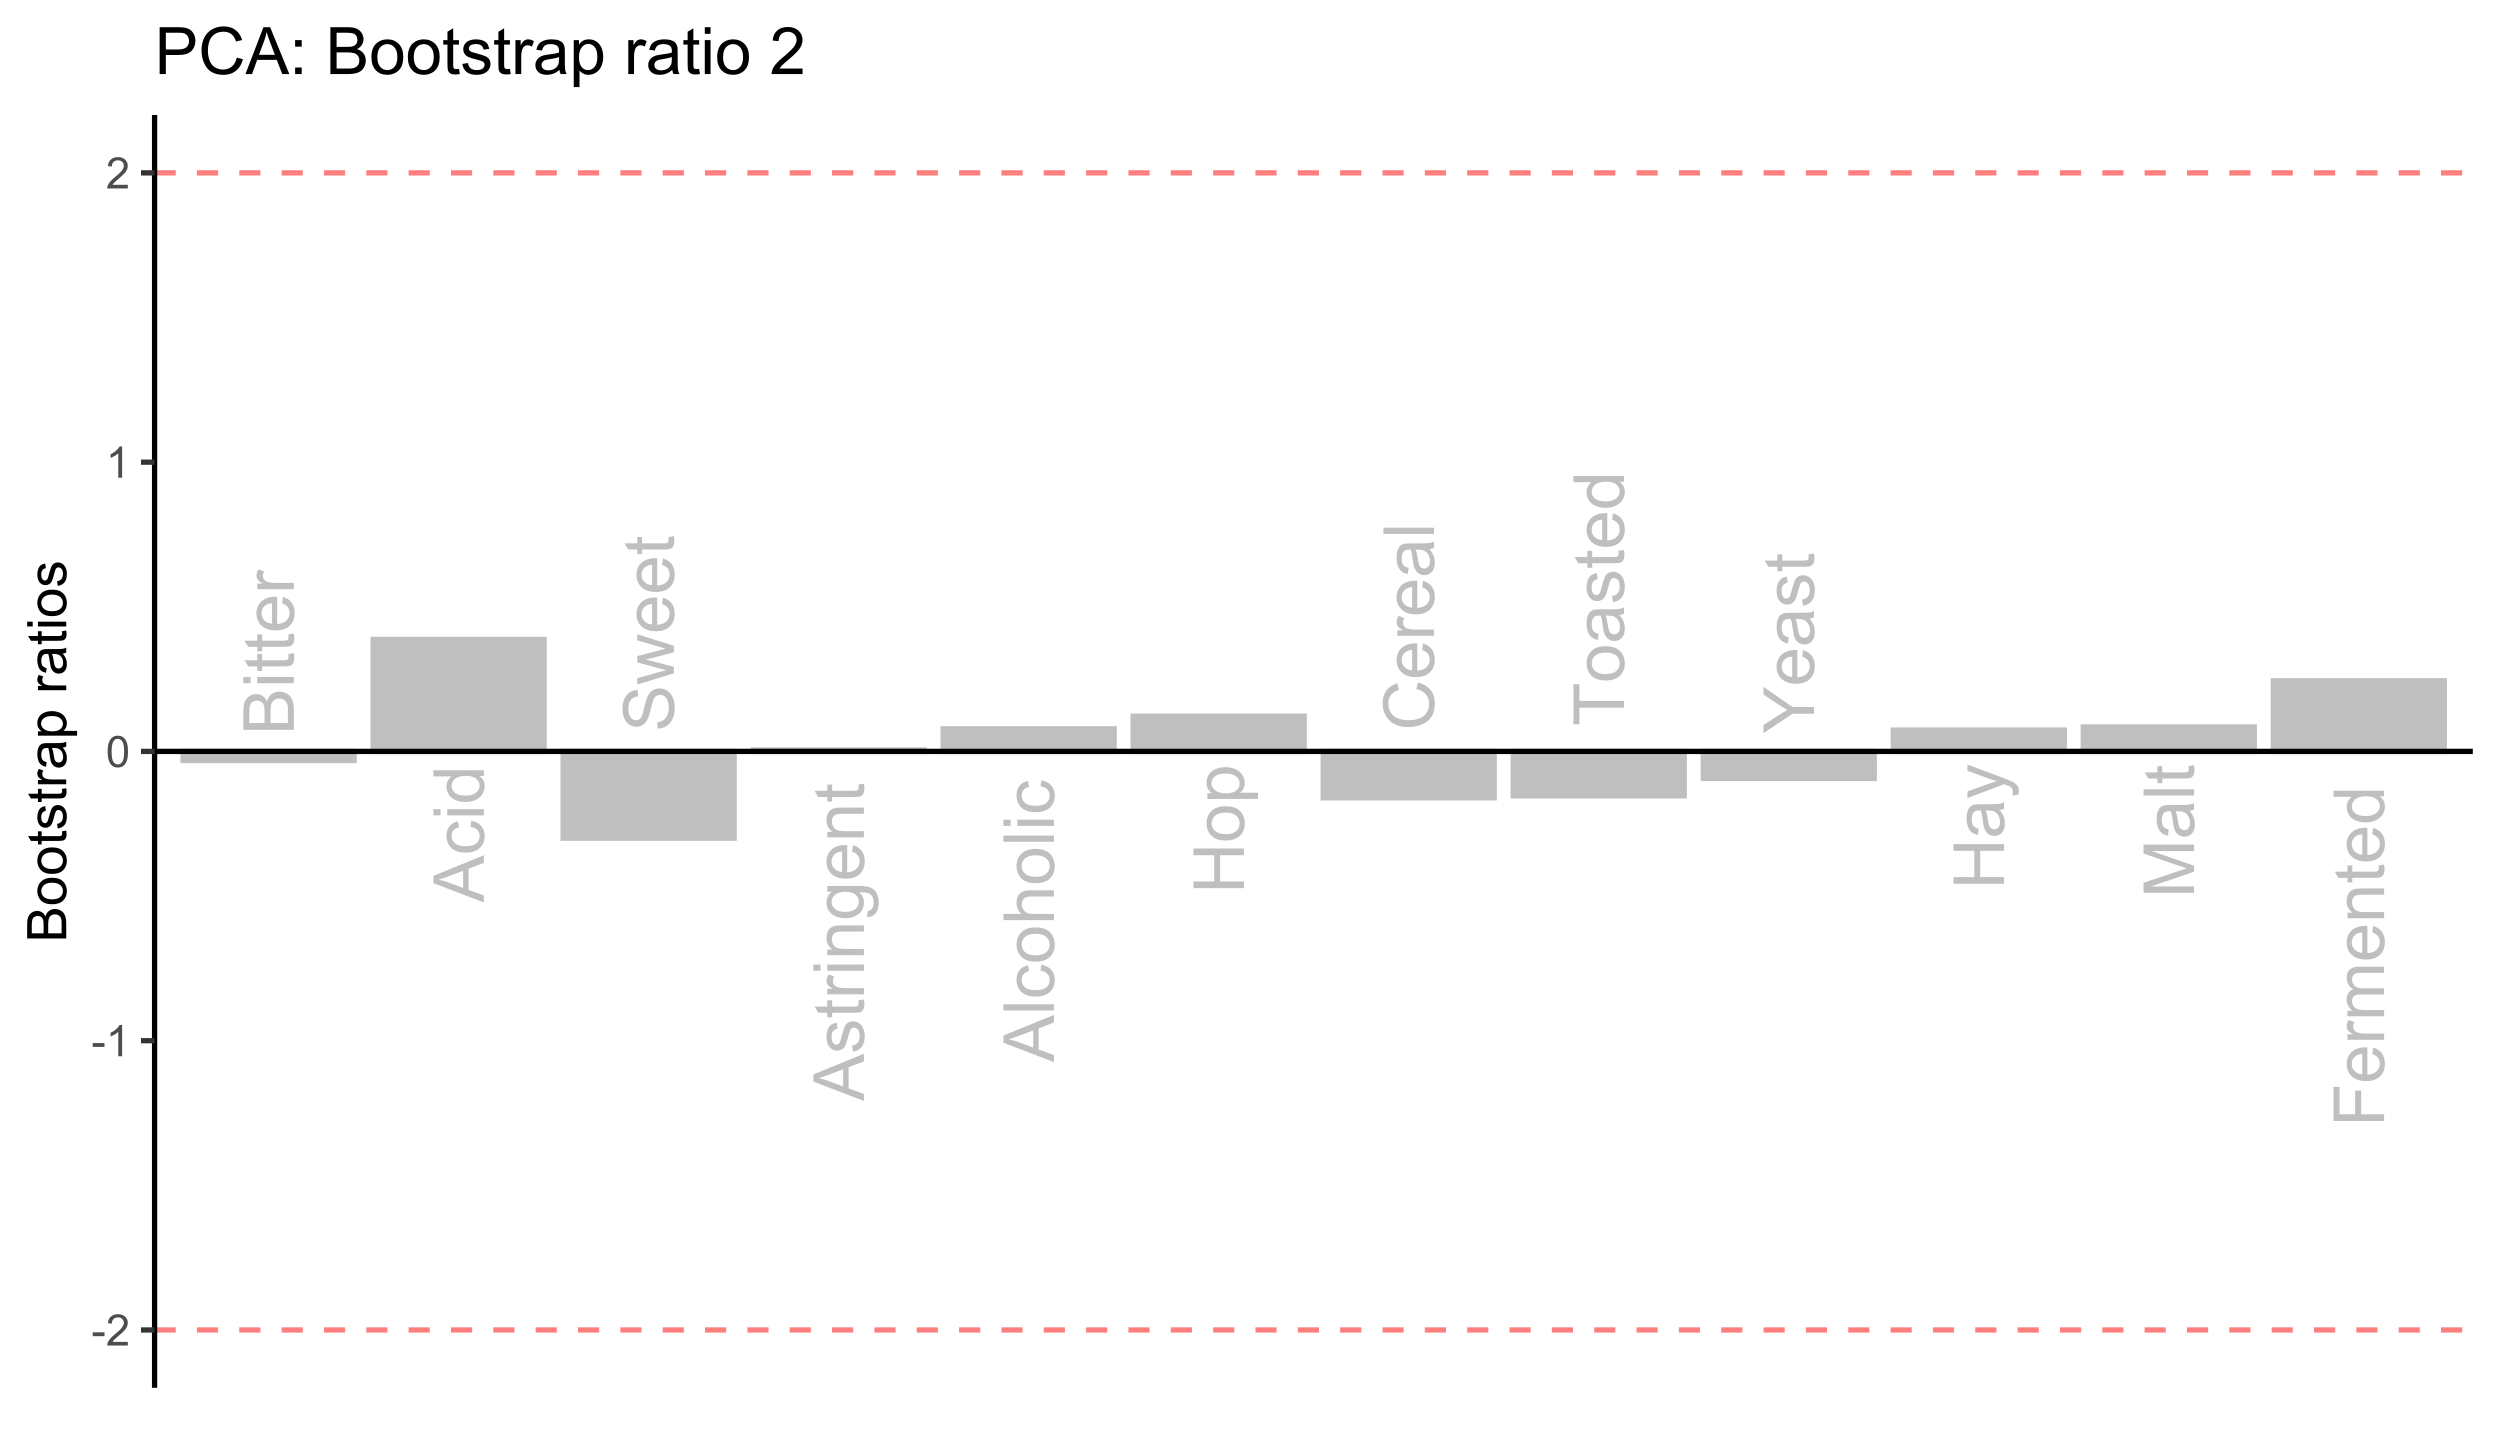 <?xml version="1.0" encoding="UTF-8"?>
<svg xmlns="http://www.w3.org/2000/svg" xmlns:xlink="http://www.w3.org/1999/xlink" width="504pt" height="288pt" viewBox="0 0 504 288" version="1.1">
<defs>
<g>
<symbol overflow="visible" id="glyph0-0">
<path style="stroke:none;" d="M 0 -1.777 L -8.891 -1.777 L -8.891 -8.891 L 0 -8.891 Z M -0.223 -2 L -0.223 -8.668 L -8.668 -8.668 L -8.668 -2 Z M -0.223 -2 "/>
</symbol>
<symbol overflow="visible" id="glyph0-1">
<path style="stroke:none;" d="M 0 -1.043 L -10.184 -1.043 L -10.184 -4.863 C -10.184 -5.641 -10.078 -6.262 -9.875 -6.734 C -9.664 -7.203 -9.348 -7.574 -8.922 -7.84 C -8.492 -8.105 -8.043 -8.238 -7.578 -8.238 C -7.141 -8.238 -6.73 -8.117 -6.348 -7.883 C -5.961 -7.645 -5.652 -7.289 -5.418 -6.816 C -5.234 -7.426 -4.926 -7.898 -4.492 -8.234 C -4.055 -8.562 -3.543 -8.73 -2.953 -8.73 C -2.477 -8.73 -2.031 -8.629 -1.621 -8.43 C -1.211 -8.227 -0.895 -7.977 -0.672 -7.684 C -0.449 -7.383 -0.281 -7.012 -0.168 -6.566 C -0.055 -6.117 0 -5.57 0 -4.926 Z M -5.906 -2.391 L -5.906 -4.59 C -5.906 -5.184 -5.945 -5.613 -6.023 -5.875 C -6.125 -6.215 -6.293 -6.473 -6.527 -6.648 C -6.762 -6.82 -7.059 -6.906 -7.418 -6.91 C -7.754 -6.906 -8.051 -6.828 -8.309 -6.668 C -8.566 -6.504 -8.742 -6.27 -8.836 -5.973 C -8.93 -5.668 -8.977 -5.152 -8.98 -4.426 L -8.98 -2.391 Z M -1.203 -2.391 L -1.203 -4.926 C -1.199 -5.359 -1.215 -5.664 -1.25 -5.844 C -1.301 -6.148 -1.395 -6.41 -1.527 -6.621 C -1.656 -6.828 -1.844 -6.996 -2.094 -7.133 C -2.336 -7.266 -2.625 -7.336 -2.953 -7.336 C -3.332 -7.336 -3.66 -7.238 -3.941 -7.043 C -4.219 -6.848 -4.414 -6.578 -4.531 -6.234 C -4.641 -5.891 -4.699 -5.395 -4.703 -4.746 L -4.703 -2.391 Z M -1.203 -2.391 "/>
</symbol>
<symbol overflow="visible" id="glyph0-2">
<path style="stroke:none;" d="M -8.746 -0.945 L -10.184 -0.945 L -10.184 -2.195 L -8.746 -2.195 Z M 0 -0.945 L -7.379 -0.945 L -7.379 -2.195 L 0 -2.195 Z M 0 -0.945 "/>
</symbol>
<symbol overflow="visible" id="glyph0-3">
<path style="stroke:none;" d="M -1.117 -3.668 L -0.016 -3.848 C 0.059 -3.492 0.094 -3.176 0.098 -2.902 C 0.094 -2.445 0.023 -2.094 -0.117 -1.848 C -0.258 -1.594 -0.445 -1.418 -0.684 -1.32 C -0.914 -1.215 -1.406 -1.164 -2.16 -1.168 L -6.406 -1.168 L -6.406 -0.25 L -7.379 -0.25 L -7.379 -1.168 L -9.203 -1.168 L -9.953 -2.41 L -7.379 -2.41 L -7.379 -3.668 L -6.406 -3.668 L -6.406 -2.41 L -2.09 -2.41 C -1.73 -2.406 -1.5 -2.43 -1.402 -2.477 C -1.297 -2.52 -1.219 -2.59 -1.16 -2.691 C -1.098 -2.785 -1.066 -2.93 -1.07 -3.117 C -1.066 -3.258 -1.082 -3.441 -1.117 -3.668 Z M -1.117 -3.668 "/>
</symbol>
<symbol overflow="visible" id="glyph0-4">
<path style="stroke:none;" d="M -2.375 -5.988 L -2.215 -7.281 C -1.457 -7.074 -0.871 -6.695 -0.457 -6.145 C -0.043 -5.594 0.164 -4.891 0.168 -4.035 C 0.164 -2.953 -0.164 -2.098 -0.828 -1.469 C -1.492 -0.832 -2.426 -0.516 -3.625 -0.52 C -4.863 -0.516 -5.828 -0.836 -6.516 -1.477 C -7.199 -2.117 -7.539 -2.945 -7.543 -3.965 C -7.539 -4.949 -7.203 -5.754 -6.535 -6.383 C -5.863 -7.004 -4.922 -7.316 -3.703 -7.32 C -3.625 -7.316 -3.512 -7.316 -3.367 -7.316 L -3.367 -1.812 C -2.555 -1.855 -1.934 -2.086 -1.508 -2.5 C -1.074 -2.91 -0.859 -3.426 -0.863 -4.043 C -0.859 -4.5 -0.98 -4.891 -1.223 -5.215 C -1.461 -5.539 -1.844 -5.797 -2.375 -5.988 Z M -4.398 -1.883 L -4.398 -6 C -5.016 -5.945 -5.48 -5.789 -5.793 -5.531 C -6.273 -5.133 -6.516 -4.613 -6.516 -3.98 C -6.516 -3.402 -6.32 -2.922 -5.938 -2.531 C -5.551 -2.141 -5.039 -1.922 -4.398 -1.883 Z M -4.398 -1.883 "/>
</symbol>
<symbol overflow="visible" id="glyph0-5">
<path style="stroke:none;" d="M 0 -0.926 L -7.379 -0.926 L -7.379 -2.051 L -6.258 -2.051 C -6.781 -2.336 -7.125 -2.598 -7.293 -2.844 C -7.457 -3.086 -7.539 -3.355 -7.543 -3.648 C -7.539 -4.066 -7.406 -4.496 -7.141 -4.934 L -5.98 -4.5 C -6.156 -4.195 -6.246 -3.891 -6.25 -3.586 C -6.246 -3.312 -6.164 -3.066 -6.004 -2.848 C -5.836 -2.629 -5.609 -2.473 -5.32 -2.383 C -4.875 -2.242 -4.387 -2.172 -3.863 -2.176 L 0 -2.176 Z M 0 -0.926 "/>
</symbol>
<symbol overflow="visible" id="glyph0-6">
<path style="stroke:none;" d="M 0 0.02 L -10.184 -3.891 L -10.184 -5.344 L 0 -9.508 L 0 -7.973 L -3.086 -6.785 L -3.086 -2.527 L 0 -1.41 Z M -4.184 -2.918 L -4.184 -6.371 L -7.004 -5.309 C -7.855 -4.98 -8.559 -4.738 -9.113 -4.586 C -8.457 -4.453 -7.809 -4.27 -7.168 -4.035 Z M -4.184 -2.918 "/>
</symbol>
<symbol overflow="visible" id="glyph0-7">
<path style="stroke:none;" d="M -2.703 -5.75 L -2.543 -6.98 C -1.691 -6.844 -1.027 -6.5 -0.551 -5.949 C -0.074 -5.395 0.164 -4.715 0.168 -3.91 C 0.164 -2.898 -0.164 -2.09 -0.82 -1.477 C -1.48 -0.859 -2.426 -0.551 -3.66 -0.555 C -4.453 -0.551 -5.148 -0.684 -5.75 -0.949 C -6.344 -1.215 -6.793 -1.617 -7.094 -2.156 C -7.391 -2.695 -7.539 -3.281 -7.543 -3.918 C -7.539 -4.719 -7.336 -5.375 -6.934 -5.883 C -6.527 -6.391 -5.953 -6.715 -5.211 -6.863 L -5.023 -5.648 C -5.516 -5.531 -5.891 -5.324 -6.141 -5.031 C -6.391 -4.734 -6.516 -4.379 -6.516 -3.965 C -6.516 -3.336 -6.289 -2.824 -5.836 -2.43 C -5.383 -2.035 -4.668 -1.84 -3.695 -1.84 C -2.699 -1.84 -1.98 -2.027 -1.535 -2.41 C -1.086 -2.785 -0.859 -3.281 -0.863 -3.898 C -0.859 -4.383 -1.012 -4.793 -1.312 -5.125 C -1.613 -5.453 -2.074 -5.66 -2.703 -5.75 Z M -2.703 -5.75 "/>
</symbol>
<symbol overflow="visible" id="glyph0-8">
<path style="stroke:none;" d="M 0 -5.723 L -0.93 -5.723 C -0.199 -5.254 0.164 -4.566 0.168 -3.66 C 0.164 -3.07 0.004 -2.531 -0.316 -2.039 C -0.641 -1.547 -1.094 -1.164 -1.676 -0.891 C -2.258 -0.617 -2.926 -0.48 -3.68 -0.484 C -4.414 -0.48 -5.082 -0.602 -5.684 -0.852 C -6.285 -1.094 -6.742 -1.465 -7.062 -1.957 C -7.379 -2.449 -7.539 -2.996 -7.543 -3.605 C -7.539 -4.047 -7.445 -4.445 -7.262 -4.793 C -7.07 -5.137 -6.828 -5.418 -6.531 -5.641 L -10.184 -5.641 L -10.184 -6.883 L 0 -6.883 Z M -3.68 -1.77 C -2.734 -1.77 -2.027 -1.969 -1.562 -2.367 C -1.094 -2.766 -0.859 -3.234 -0.863 -3.777 C -0.859 -4.32 -1.082 -4.785 -1.531 -5.172 C -1.977 -5.551 -2.66 -5.742 -3.578 -5.746 C -4.582 -5.742 -5.32 -5.547 -5.797 -5.16 C -6.266 -4.77 -6.504 -4.289 -6.508 -3.723 C -6.504 -3.164 -6.277 -2.699 -5.828 -2.328 C -5.371 -1.953 -4.656 -1.77 -3.68 -1.77 Z M -3.68 -1.77 "/>
</symbol>
<symbol overflow="visible" id="glyph0-9">
<path style="stroke:none;" d="M -3.273 -0.641 L -3.383 -1.91 C -2.867 -1.969 -2.449 -2.105 -2.129 -2.328 C -1.801 -2.547 -1.539 -2.891 -1.336 -3.355 C -1.133 -3.816 -1.031 -4.336 -1.035 -4.918 C -1.031 -5.426 -1.105 -5.879 -1.262 -6.277 C -1.41 -6.668 -1.621 -6.961 -1.891 -7.156 C -2.156 -7.344 -2.449 -7.441 -2.766 -7.445 C -3.082 -7.441 -3.359 -7.348 -3.602 -7.168 C -3.84 -6.98 -4.039 -6.676 -4.203 -6.25 C -4.305 -5.977 -4.473 -5.371 -4.699 -4.438 C -4.922 -3.5 -5.133 -2.848 -5.336 -2.473 C -5.59 -1.984 -5.906 -1.621 -6.281 -1.383 C -6.656 -1.145 -7.078 -1.023 -7.551 -1.027 C -8.062 -1.023 -8.543 -1.172 -8.992 -1.465 C -9.438 -1.754 -9.777 -2.18 -10.008 -2.742 C -10.238 -3.305 -10.352 -3.926 -10.355 -4.613 C -10.352 -5.363 -10.23 -6.031 -9.992 -6.609 C -9.746 -7.184 -9.391 -7.625 -8.918 -7.938 C -8.445 -8.246 -7.91 -8.414 -7.316 -8.441 L -7.219 -7.148 C -7.859 -7.078 -8.344 -6.84 -8.676 -6.441 C -9 -6.039 -9.164 -5.449 -9.168 -4.668 C -9.164 -3.852 -9.016 -3.258 -8.719 -2.887 C -8.422 -2.512 -8.062 -2.324 -7.641 -2.328 C -7.273 -2.324 -6.973 -2.457 -6.738 -2.723 C -6.5 -2.98 -6.258 -3.656 -6.012 -4.754 C -5.762 -5.848 -5.543 -6.602 -5.363 -7.008 C -5.086 -7.602 -4.742 -8.039 -4.324 -8.32 C -3.902 -8.602 -3.418 -8.742 -2.875 -8.746 C -2.332 -8.742 -1.82 -8.586 -1.344 -8.281 C -0.859 -7.969 -0.488 -7.523 -0.227 -6.941 C 0.039 -6.359 0.168 -5.707 0.172 -4.98 C 0.168 -4.059 0.039 -3.285 -0.23 -2.664 C -0.496 -2.039 -0.902 -1.551 -1.441 -1.199 C -1.98 -0.844 -2.59 -0.656 -3.273 -0.641 Z M -3.273 -0.641 "/>
</symbol>
<symbol overflow="visible" id="glyph0-10">
<path style="stroke:none;" d="M 0 -2.301 L -7.379 -0.043 L -7.379 -1.332 L -3.117 -2.508 L -1.535 -2.945 C -1.613 -2.961 -2.117 -3.09 -3.055 -3.328 L -7.379 -4.5 L -7.379 -5.785 L -3.098 -6.891 L -1.688 -7.258 L -3.113 -7.684 L -7.379 -8.945 L -7.379 -10.164 L 0 -7.855 L 0 -6.559 L -4.418 -5.383 L -5.676 -5.098 L 0 -3.605 Z M 0 -2.301 "/>
</symbol>
<symbol overflow="visible" id="glyph0-11">
<path style="stroke:none;" d="M -2.203 -0.438 L -2.398 -1.676 C -1.898 -1.742 -1.52 -1.934 -1.258 -2.254 C -0.992 -2.57 -0.859 -3.016 -0.863 -3.586 C -0.859 -4.156 -0.977 -4.582 -1.211 -4.863 C -1.441 -5.141 -1.715 -5.277 -2.035 -5.281 C -2.316 -5.277 -2.539 -5.156 -2.703 -4.91 C -2.809 -4.738 -2.949 -4.312 -3.125 -3.633 C -3.352 -2.715 -3.555 -2.078 -3.727 -1.727 C -3.895 -1.371 -4.125 -1.102 -4.426 -0.918 C -4.723 -0.734 -5.055 -0.645 -5.418 -0.645 C -5.742 -0.645 -6.047 -0.719 -6.332 -0.871 C -6.609 -1.02 -6.844 -1.227 -7.031 -1.488 C -7.172 -1.68 -7.293 -1.941 -7.395 -2.281 C -7.492 -2.613 -7.539 -2.977 -7.543 -3.363 C -7.539 -3.941 -7.457 -4.449 -7.293 -4.887 C -7.125 -5.324 -6.898 -5.645 -6.613 -5.855 C -6.328 -6.059 -5.949 -6.203 -5.473 -6.285 L -5.309 -5.062 C -5.684 -5.008 -5.977 -4.848 -6.195 -4.582 C -6.406 -4.316 -6.516 -3.938 -6.516 -3.453 C -6.516 -2.875 -6.418 -2.465 -6.23 -2.223 C -6.035 -1.973 -5.812 -1.852 -5.562 -1.855 C -5.398 -1.852 -5.254 -1.902 -5.125 -2.008 C -4.988 -2.105 -4.879 -2.266 -4.793 -2.488 C -4.746 -2.609 -4.637 -2.977 -4.473 -3.59 C -4.234 -4.473 -4.043 -5.09 -3.895 -5.441 C -3.742 -5.789 -3.523 -6.062 -3.234 -6.266 C -2.945 -6.461 -2.59 -6.562 -2.168 -6.562 C -1.75 -6.562 -1.355 -6.441 -0.988 -6.199 C -0.617 -5.957 -0.332 -5.605 -0.133 -5.148 C 0.066 -4.688 0.164 -4.168 0.168 -3.59 C 0.164 -2.629 -0.031 -1.898 -0.43 -1.398 C -0.824 -0.895 -1.418 -0.574 -2.203 -0.438 Z M -2.203 -0.438 "/>
</symbol>
<symbol overflow="visible" id="glyph0-12">
<path style="stroke:none;" d="M 0 -0.938 L -7.379 -0.938 L -7.379 -2.062 L -6.328 -2.062 C -7.137 -2.602 -7.539 -3.383 -7.543 -4.41 C -7.539 -4.852 -7.461 -5.262 -7.305 -5.637 C -7.145 -6.008 -6.934 -6.285 -6.676 -6.473 C -6.41 -6.656 -6.102 -6.785 -5.75 -6.863 C -5.516 -6.906 -5.113 -6.93 -4.535 -6.934 L 0 -6.934 L 0 -5.684 L -4.488 -5.684 C -4.996 -5.684 -5.375 -5.633 -5.629 -5.535 C -5.879 -5.438 -6.082 -5.266 -6.234 -5.02 C -6.383 -4.77 -6.457 -4.48 -6.461 -4.148 C -6.457 -3.613 -6.289 -3.152 -5.953 -2.766 C -5.613 -2.379 -4.969 -2.184 -4.027 -2.188 L 0 -2.188 Z M 0 -0.938 "/>
</symbol>
<symbol overflow="visible" id="glyph0-13">
<path style="stroke:none;" d="M 0.609 -0.707 L 0.793 -1.926 C 1.164 -1.973 1.438 -2.113 1.613 -2.348 C 1.84 -2.656 1.957 -3.078 1.957 -3.617 C 1.957 -4.195 1.84 -4.645 1.609 -4.961 C 1.379 -5.273 1.055 -5.484 0.641 -5.598 C 0.383 -5.66 -0.148 -5.691 -0.965 -5.688 C -0.32 -5.141 0 -4.461 0 -3.648 C 0 -2.629 -0.363 -1.844 -1.098 -1.289 C -1.824 -0.734 -2.703 -0.457 -3.73 -0.457 C -4.43 -0.457 -5.078 -0.582 -5.676 -0.84 C -6.27 -1.09 -6.73 -1.461 -7.055 -1.949 C -7.379 -2.43 -7.539 -2.996 -7.543 -3.652 C -7.539 -4.52 -7.188 -5.238 -6.488 -5.809 L -7.379 -5.809 L -7.379 -6.961 L -1 -6.961 C 0.148 -6.961 0.961 -6.844 1.441 -6.609 C 1.918 -6.375 2.293 -6.004 2.574 -5.496 C 2.848 -4.988 2.988 -4.363 2.992 -3.625 C 2.988 -2.742 2.789 -2.031 2.398 -1.492 C 2 -0.949 1.406 -0.688 0.609 -0.707 Z M -3.82 -1.742 C -2.852 -1.738 -2.145 -1.934 -1.699 -2.32 C -1.254 -2.703 -1.031 -3.184 -1.035 -3.766 C -1.031 -4.336 -1.254 -4.816 -1.699 -5.207 C -2.141 -5.594 -2.832 -5.789 -3.777 -5.793 C -4.68 -5.789 -5.359 -5.59 -5.82 -5.191 C -6.273 -4.789 -6.504 -4.305 -6.508 -3.746 C -6.504 -3.184 -6.277 -2.711 -5.828 -2.324 C -5.375 -1.934 -4.707 -1.738 -3.82 -1.742 Z M -3.82 -1.742 "/>
</symbol>
<symbol overflow="visible" id="glyph0-14">
<path style="stroke:none;" d="M 0 -0.91 L -10.184 -0.91 L -10.184 -2.16 L 0 -2.16 Z M 0 -0.91 "/>
</symbol>
<symbol overflow="visible" id="glyph0-15">
<path style="stroke:none;" d="M -3.688 -0.473 C -5.051 -0.469 -6.062 -0.848 -6.723 -1.613 C -7.266 -2.242 -7.539 -3.016 -7.543 -3.934 C -7.539 -4.941 -7.207 -5.77 -6.547 -6.418 C -5.879 -7.059 -4.961 -7.383 -3.793 -7.383 C -2.84 -7.383 -2.094 -7.238 -1.551 -6.957 C -1.004 -6.668 -0.582 -6.254 -0.281 -5.715 C 0.016 -5.168 0.164 -4.574 0.168 -3.934 C 0.164 -2.895 -0.164 -2.059 -0.824 -1.426 C -1.484 -0.785 -2.438 -0.469 -3.688 -0.473 Z M -3.688 -1.758 C -2.742 -1.758 -2.035 -1.961 -1.566 -2.375 C -1.094 -2.781 -0.859 -3.301 -0.863 -3.934 C -0.859 -4.551 -1.098 -5.066 -1.57 -5.48 C -2.039 -5.887 -2.758 -6.094 -3.73 -6.098 C -4.641 -6.094 -5.332 -5.887 -5.801 -5.477 C -6.27 -5.059 -6.504 -4.543 -6.508 -3.934 C -6.504 -3.301 -6.27 -2.781 -5.805 -2.375 C -5.336 -1.961 -4.629 -1.758 -3.688 -1.758 Z M -3.688 -1.758 "/>
</symbol>
<symbol overflow="visible" id="glyph0-16">
<path style="stroke:none;" d="M 0 -0.938 L -10.184 -0.938 L -10.184 -2.188 L -6.531 -2.188 C -7.203 -2.766 -7.539 -3.504 -7.543 -4.398 C -7.539 -4.941 -7.434 -5.414 -7.219 -5.82 C -7.004 -6.219 -6.707 -6.508 -6.328 -6.684 C -5.945 -6.855 -5.395 -6.941 -4.676 -6.945 L 0 -6.945 L 0 -5.695 L -4.676 -5.695 C -5.301 -5.695 -5.754 -5.559 -6.039 -5.289 C -6.324 -5.016 -6.469 -4.633 -6.469 -4.141 C -6.469 -3.77 -6.371 -3.422 -6.18 -3.094 C -5.984 -2.766 -5.723 -2.531 -5.395 -2.395 C -5.062 -2.254 -4.609 -2.184 -4.035 -2.188 L 0 -2.188 Z M 0 -0.938 "/>
</symbol>
<symbol overflow="visible" id="glyph0-17">
<path style="stroke:none;" d="M 0 -1.141 L -10.184 -1.141 L -10.184 -2.488 L -6 -2.488 L -6 -7.781 L -10.184 -7.781 L -10.184 -9.129 L 0 -9.129 L 0 -7.781 L -4.801 -7.781 L -4.801 -2.488 L 0 -2.488 Z M 0 -1.141 "/>
</symbol>
<symbol overflow="visible" id="glyph0-18">
<path style="stroke:none;" d="M 2.828 -0.938 L -7.379 -0.938 L -7.379 -2.078 L -6.418 -2.078 C -6.789 -2.344 -7.07 -2.645 -7.262 -2.984 C -7.445 -3.32 -7.539 -3.73 -7.543 -4.215 C -7.539 -4.84 -7.379 -5.398 -7.055 -5.883 C -6.73 -6.363 -6.273 -6.727 -5.684 -6.973 C -5.094 -7.219 -4.445 -7.34 -3.746 -7.344 C -2.988 -7.34 -2.309 -7.207 -1.707 -6.938 C -1.098 -6.664 -0.637 -6.27 -0.316 -5.754 C 0.004 -5.238 0.164 -4.695 0.168 -4.125 C 0.164 -3.707 0.078 -3.332 -0.094 -3.004 C -0.27 -2.672 -0.492 -2.398 -0.766 -2.188 L 2.828 -2.188 Z M -3.648 -2.07 C -2.695 -2.066 -1.992 -2.258 -1.543 -2.645 C -1.086 -3.027 -0.859 -3.496 -0.863 -4.043 C -0.859 -4.598 -1.094 -5.07 -1.566 -5.469 C -2.035 -5.859 -2.766 -6.059 -3.75 -6.062 C -4.688 -6.059 -5.391 -5.863 -5.859 -5.48 C -6.328 -5.09 -6.562 -4.629 -6.562 -4.098 C -6.562 -3.562 -6.312 -3.094 -5.816 -2.684 C -5.316 -2.273 -4.594 -2.066 -3.648 -2.07 Z M -3.648 -2.07 "/>
</symbol>
<symbol overflow="visible" id="glyph0-19">
<path style="stroke:none;" d="M -3.57 -8.363 L -3.23 -9.711 C -2.121 -9.426 -1.277 -8.918 -0.699 -8.188 C -0.117 -7.449 0.168 -6.555 0.172 -5.496 C 0.168 -4.395 -0.051 -3.5 -0.496 -2.816 C -0.941 -2.125 -1.59 -1.602 -2.438 -1.246 C -3.285 -0.883 -4.195 -0.703 -5.168 -0.707 C -6.227 -0.703 -7.148 -0.906 -7.941 -1.316 C -8.73 -1.719 -9.332 -2.297 -9.742 -3.047 C -10.148 -3.793 -10.352 -4.613 -10.355 -5.516 C -10.352 -6.531 -10.094 -7.391 -9.578 -8.086 C -9.059 -8.781 -8.328 -9.266 -7.391 -9.539 L -7.078 -8.211 C -7.82 -7.969 -8.359 -7.625 -8.695 -7.18 C -9.031 -6.727 -9.199 -6.164 -9.203 -5.488 C -9.199 -4.703 -9.012 -4.047 -8.641 -3.523 C -8.262 -2.996 -7.758 -2.629 -7.129 -2.418 C -6.496 -2.203 -5.844 -2.098 -5.176 -2.098 C -4.305 -2.098 -3.551 -2.223 -2.906 -2.477 C -2.258 -2.727 -1.773 -3.117 -1.457 -3.652 C -1.137 -4.184 -0.977 -4.762 -0.98 -5.383 C -0.977 -6.137 -1.195 -6.777 -1.633 -7.301 C -2.066 -7.824 -2.711 -8.176 -3.57 -8.363 Z M -3.57 -8.363 "/>
</symbol>
<symbol overflow="visible" id="glyph0-20">
<path style="stroke:none;" d="M -0.91 -5.75 C -0.512 -5.285 -0.234 -4.84 -0.074 -4.414 C 0.086 -3.984 0.164 -3.527 0.168 -3.035 C 0.164 -2.223 -0.031 -1.598 -0.426 -1.168 C -0.82 -0.73 -1.328 -0.516 -1.945 -0.516 C -2.305 -0.516 -2.633 -0.598 -2.934 -0.762 C -3.23 -0.926 -3.469 -1.141 -3.652 -1.406 C -3.832 -1.672 -3.969 -1.969 -4.062 -2.305 C -4.125 -2.547 -4.188 -2.918 -4.25 -3.418 C -4.367 -4.426 -4.512 -5.172 -4.684 -5.648 C -4.848 -5.652 -4.957 -5.652 -5.008 -5.656 C -5.516 -5.652 -5.875 -5.535 -6.086 -5.301 C -6.363 -4.977 -6.504 -4.5 -6.508 -3.875 C -6.504 -3.281 -6.402 -2.848 -6.199 -2.57 C -5.992 -2.289 -5.625 -2.082 -5.105 -1.953 L -5.273 -0.73 C -5.797 -0.836 -6.219 -1.02 -6.539 -1.277 C -6.859 -1.531 -7.105 -1.898 -7.281 -2.383 C -7.453 -2.863 -7.539 -3.422 -7.543 -4.059 C -7.539 -4.684 -7.465 -5.195 -7.32 -5.59 C -7.168 -5.984 -6.984 -6.273 -6.762 -6.461 C -6.535 -6.645 -6.25 -6.773 -5.91 -6.848 C -5.695 -6.887 -5.312 -6.906 -4.758 -6.91 L -3.09 -6.91 C -1.926 -6.906 -1.191 -6.934 -0.883 -6.988 C -0.574 -7.039 -0.281 -7.145 0 -7.309 L 0 -6 C -0.258 -5.871 -0.559 -5.785 -0.91 -5.75 Z M -3.703 -5.648 C -3.516 -5.191 -3.355 -4.508 -3.23 -3.605 C -3.152 -3.09 -3.07 -2.727 -2.977 -2.516 C -2.883 -2.297 -2.746 -2.133 -2.57 -2.02 C -2.391 -1.902 -2.195 -1.844 -1.98 -1.848 C -1.645 -1.844 -1.363 -1.973 -1.145 -2.227 C -0.918 -2.477 -0.809 -2.844 -0.812 -3.336 C -0.809 -3.812 -0.914 -4.242 -1.129 -4.621 C -1.336 -4.992 -1.625 -5.266 -1.992 -5.445 C -2.273 -5.578 -2.688 -5.648 -3.242 -5.648 Z M -3.703 -5.648 "/>
</symbol>
<symbol overflow="visible" id="glyph0-21">
<path style="stroke:none;" d="M 0 -3.688 L -8.98 -3.688 L -8.98 -0.332 L -10.184 -0.332 L -10.184 -8.406 L -8.98 -8.406 L -8.98 -5.035 L 0 -5.035 Z M 0 -3.688 "/>
</symbol>
<symbol overflow="visible" id="glyph0-22">
<path style="stroke:none;" d="M 0 -3.965 L -4.312 -3.965 L -10.184 -0.043 L -10.184 -1.68 L -7.113 -3.688 C -6.535 -4.055 -5.961 -4.402 -5.391 -4.723 C -5.922 -5.027 -6.52 -5.398 -7.191 -5.836 L -10.184 -7.809 L -10.184 -9.379 L -4.312 -5.312 L 0 -5.312 Z M 0 -3.965 "/>
</symbol>
<symbol overflow="visible" id="glyph0-23">
<path style="stroke:none;" d="M 2.84 -0.883 L 1.668 -0.742 C 1.738 -1.012 1.773 -1.25 1.777 -1.457 C 1.773 -1.734 1.727 -1.957 1.637 -2.125 C 1.543 -2.289 1.414 -2.426 1.25 -2.535 C 1.121 -2.609 0.812 -2.738 0.32 -2.918 C 0.246 -2.941 0.145 -2.977 0.016 -3.027 L -7.379 -0.23 L -7.379 -1.578 L -3.105 -3.113 C -2.562 -3.309 -1.992 -3.488 -1.395 -3.648 C -1.969 -3.789 -2.527 -3.961 -3.078 -4.16 L -7.379 -5.738 L -7.379 -6.988 L 0.125 -4.184 C 0.93 -3.879 1.488 -3.645 1.801 -3.48 C 2.207 -3.258 2.508 -3 2.703 -2.715 C 2.891 -2.426 2.988 -2.086 2.992 -1.688 C 2.988 -1.445 2.938 -1.176 2.84 -0.883 Z M 2.84 -0.883 "/>
</symbol>
<symbol overflow="visible" id="glyph0-24">
<path style="stroke:none;" d="M 0 -1.055 L -10.184 -1.055 L -10.184 -3.086 L -2.973 -5.496 C -2.297 -5.715 -1.797 -5.875 -1.465 -5.98 C -1.832 -6.094 -2.375 -6.273 -3.098 -6.523 L -10.184 -8.961 L -10.184 -10.773 L 0 -10.773 L 0 -9.477 L -8.523 -9.477 L 0 -6.516 L 0 -5.301 L -8.668 -2.355 L 0 -2.355 Z M 0 -1.055 "/>
</symbol>
<symbol overflow="visible" id="glyph0-25">
<path style="stroke:none;" d="M 0 -1.168 L -10.184 -1.168 L -10.184 -8.035 L -8.98 -8.035 L -8.98 -2.516 L -5.828 -2.516 L -5.828 -7.293 L -4.625 -7.293 L -4.625 -2.516 L 0 -2.516 Z M 0 -1.168 "/>
</symbol>
<symbol overflow="visible" id="glyph0-26">
<path style="stroke:none;" d="M 0 -0.938 L -7.379 -0.938 L -7.379 -2.055 L -6.344 -2.055 C -6.699 -2.285 -6.988 -2.594 -7.211 -2.977 C -7.43 -3.359 -7.539 -3.797 -7.543 -4.293 C -7.539 -4.836 -7.426 -5.285 -7.203 -5.637 C -6.973 -5.984 -6.656 -6.23 -6.25 -6.375 C -7.109 -6.961 -7.539 -7.719 -7.543 -8.656 C -7.539 -9.383 -7.336 -9.945 -6.934 -10.344 C -6.527 -10.734 -5.906 -10.934 -5.062 -10.934 L 0 -10.934 L 0 -9.691 L -4.648 -9.691 C -5.145 -9.691 -5.504 -9.648 -5.727 -9.566 C -5.945 -9.484 -6.125 -9.336 -6.258 -9.125 C -6.391 -8.91 -6.457 -8.664 -6.461 -8.379 C -6.457 -7.855 -6.285 -7.422 -5.941 -7.082 C -5.598 -6.738 -5.043 -6.566 -4.285 -6.57 L 0 -6.57 L 0 -5.32 L -4.793 -5.32 C -5.348 -5.32 -5.762 -5.219 -6.043 -5.016 C -6.316 -4.812 -6.457 -4.477 -6.461 -4.016 C -6.457 -3.66 -6.363 -3.336 -6.184 -3.039 C -5.996 -2.738 -5.727 -2.52 -5.371 -2.387 C -5.012 -2.25 -4.496 -2.184 -3.828 -2.188 L 0 -2.188 Z M 0 -0.938 "/>
</symbol>
<symbol overflow="visible" id="glyph1-0">
<path style="stroke:none;" d="M 1.102 0 L 1.102 -5.5 L 5.5 -5.5 L 5.5 0 Z M 1.238 -0.137 L 5.363 -0.137 L 5.363 -5.363 L 1.238 -5.363 Z M 1.238 -0.137 "/>
</symbol>
<symbol overflow="visible" id="glyph1-1">
<path style="stroke:none;" d="M 0.281 -1.891 L 0.281 -2.668 L 2.656 -2.668 L 2.656 -1.891 Z M 0.281 -1.891 "/>
</symbol>
<symbol overflow="visible" id="glyph1-2">
<path style="stroke:none;" d="M 4.43 -0.742 L 4.43 0 L 0.266 0 C 0.258 -0.188 0.289 -0.367 0.355 -0.539 C 0.461 -0.82 0.629 -1.098 0.863 -1.375 C 1.094 -1.648 1.434 -1.965 1.879 -2.328 C 2.562 -2.887 3.023 -3.332 3.266 -3.664 C 3.5 -3.988 3.621 -4.301 3.625 -4.594 C 3.621 -4.898 3.512 -5.156 3.297 -5.367 C 3.074 -5.578 2.789 -5.684 2.441 -5.684 C 2.066 -5.684 1.77 -5.57 1.547 -5.348 C 1.32 -5.125 1.207 -4.816 1.207 -4.422 L 0.414 -4.504 C 0.465 -5.094 0.668 -5.543 1.027 -5.855 C 1.379 -6.164 1.855 -6.32 2.457 -6.324 C 3.059 -6.32 3.539 -6.152 3.891 -5.82 C 4.242 -5.484 4.418 -5.07 4.422 -4.578 C 4.418 -4.32 4.367 -4.074 4.266 -3.832 C 4.164 -3.59 3.992 -3.332 3.754 -3.062 C 3.512 -2.793 3.113 -2.426 2.562 -1.957 C 2.094 -1.566 1.797 -1.301 1.664 -1.16 C 1.531 -1.02 1.422 -0.879 1.34 -0.742 Z M 4.43 -0.742 "/>
</symbol>
<symbol overflow="visible" id="glyph1-3">
<path style="stroke:none;" d="M 3.277 0 L 2.504 0 L 2.504 -4.93 C 2.316 -4.75 2.074 -4.574 1.773 -4.395 C 1.469 -4.215 1.195 -4.082 0.957 -3.996 L 0.957 -4.742 C 1.387 -4.941 1.766 -5.188 2.09 -5.48 C 2.414 -5.77 2.645 -6.051 2.781 -6.324 L 3.277 -6.324 Z M 3.277 0 "/>
</symbol>
<symbol overflow="visible" id="glyph1-4">
<path style="stroke:none;" d="M 0.367 -3.105 C 0.363 -3.848 0.438 -4.445 0.594 -4.902 C 0.742 -5.355 0.973 -5.707 1.277 -5.953 C 1.578 -6.199 1.957 -6.32 2.418 -6.324 C 2.754 -6.32 3.051 -6.254 3.309 -6.121 C 3.562 -5.984 3.773 -5.789 3.938 -5.531 C 4.102 -5.273 4.23 -4.961 4.328 -4.594 C 4.422 -4.227 4.469 -3.73 4.473 -3.105 C 4.469 -2.367 4.395 -1.77 4.242 -1.316 C 4.09 -0.859 3.863 -0.508 3.562 -0.262 C 3.258 -0.016 2.875 0.105 2.418 0.109 C 1.809 0.105 1.332 -0.109 0.988 -0.547 C 0.57 -1.066 0.363 -1.922 0.367 -3.105 Z M 1.16 -3.105 C 1.16 -2.07 1.281 -1.379 1.523 -1.039 C 1.766 -0.695 2.062 -0.527 2.418 -0.527 C 2.773 -0.527 3.074 -0.699 3.316 -1.043 C 3.559 -1.387 3.68 -2.074 3.68 -3.105 C 3.68 -4.145 3.559 -4.832 3.316 -5.172 C 3.074 -5.512 2.77 -5.684 2.41 -5.684 C 2.051 -5.684 1.77 -5.531 1.559 -5.234 C 1.293 -4.844 1.16 -4.137 1.16 -3.105 Z M 1.16 -3.105 "/>
</symbol>
<symbol overflow="visible" id="glyph2-0">
<path style="stroke:none;" d="M 0 -1.375 L -6.875 -1.375 L -6.875 -6.875 L 0 -6.875 Z M -0.172 -1.547 L -0.172 -6.703 L -6.703 -6.703 L -6.703 -1.547 Z M -0.172 -1.547 "/>
</symbol>
<symbol overflow="visible" id="glyph2-1">
<path style="stroke:none;" d="M 0 -0.805 L -7.875 -0.805 L -7.875 -3.762 C -7.875 -4.363 -7.793 -4.844 -7.633 -5.207 C -7.473 -5.57 -7.227 -5.855 -6.898 -6.062 C -6.562 -6.266 -6.219 -6.367 -5.859 -6.371 C -5.523 -6.367 -5.207 -6.277 -4.91 -6.094 C -4.613 -5.91 -4.371 -5.633 -4.188 -5.27 C -4.047 -5.742 -3.809 -6.109 -3.473 -6.367 C -3.133 -6.621 -2.734 -6.75 -2.281 -6.75 C -1.91 -6.75 -1.57 -6.672 -1.254 -6.516 C -0.934 -6.359 -0.688 -6.168 -0.52 -5.941 C -0.344 -5.711 -0.215 -5.422 -0.129 -5.078 C -0.043 -4.73 0 -4.309 0 -3.809 Z M -4.566 -1.848 L -4.566 -3.551 C -4.562 -4.012 -4.594 -4.34 -4.656 -4.543 C -4.73 -4.805 -4.859 -5.004 -5.047 -5.141 C -5.227 -5.273 -5.457 -5.344 -5.734 -5.344 C -5.996 -5.344 -6.227 -5.281 -6.426 -5.156 C -6.625 -5.031 -6.762 -4.852 -6.836 -4.617 C -6.906 -4.383 -6.941 -3.984 -6.945 -3.422 L -6.945 -1.848 Z M -0.93 -1.848 L -0.93 -3.809 C -0.926 -4.145 -0.938 -4.379 -0.965 -4.516 C -1.008 -4.754 -1.078 -4.953 -1.18 -5.117 C -1.277 -5.273 -1.426 -5.406 -1.617 -5.516 C -1.809 -5.617 -2.027 -5.672 -2.281 -5.672 C -2.57 -5.672 -2.828 -5.594 -3.047 -5.445 C -3.262 -5.289 -3.414 -5.082 -3.504 -4.82 C -3.59 -4.551 -3.633 -4.168 -3.637 -3.668 L -3.637 -1.848 Z M -0.93 -1.848 "/>
</symbol>
<symbol overflow="visible" id="glyph2-2">
<path style="stroke:none;" d="M -2.852 -0.367 C -3.906 -0.363 -4.688 -0.656 -5.199 -1.246 C -5.617 -1.734 -5.828 -2.332 -5.832 -3.039 C -5.828 -3.82 -5.574 -4.461 -5.062 -4.961 C -4.547 -5.457 -3.836 -5.707 -2.934 -5.711 C -2.195 -5.707 -1.617 -5.598 -1.199 -5.379 C -0.777 -5.156 -0.449 -4.832 -0.219 -4.414 C 0.016 -3.992 0.129 -3.535 0.129 -3.039 C 0.129 -2.238 -0.125 -1.594 -0.637 -1.105 C -1.148 -0.609 -1.887 -0.363 -2.852 -0.367 Z M -2.852 -1.359 C -2.121 -1.359 -1.574 -1.516 -1.211 -1.836 C -0.844 -2.152 -0.66 -2.555 -0.664 -3.039 C -0.66 -3.516 -0.844 -3.914 -1.211 -4.234 C -1.574 -4.551 -2.133 -4.711 -2.883 -4.715 C -3.586 -4.711 -4.117 -4.551 -4.484 -4.234 C -4.844 -3.91 -5.027 -3.512 -5.031 -3.039 C -5.027 -2.555 -4.848 -2.152 -4.488 -1.836 C -4.129 -1.516 -3.582 -1.359 -2.852 -1.359 Z M -2.852 -1.359 "/>
</symbol>
<symbol overflow="visible" id="glyph2-3">
<path style="stroke:none;" d="M -0.863 -2.836 L -0.012 -2.977 C 0.043 -2.703 0.07 -2.457 0.074 -2.246 C 0.07 -1.891 0.02 -1.621 -0.09 -1.43 C -0.199 -1.234 -0.348 -1.098 -0.527 -1.02 C -0.707 -0.941 -1.086 -0.902 -1.672 -0.902 L -4.953 -0.902 L -4.953 -0.195 L -5.703 -0.195 L -5.703 -0.902 L -7.117 -0.902 L -7.695 -1.863 L -5.703 -1.863 L -5.703 -2.836 L -4.953 -2.836 L -4.953 -1.863 L -1.617 -1.863 C -1.34 -1.863 -1.16 -1.879 -1.082 -1.914 C -1 -1.945 -0.938 -2 -0.895 -2.078 C -0.848 -2.152 -0.824 -2.262 -0.828 -2.41 C -0.824 -2.516 -0.836 -2.66 -0.863 -2.836 Z M -0.863 -2.836 "/>
</symbol>
<symbol overflow="visible" id="glyph2-4">
<path style="stroke:none;" d="M -1.703 -0.34 L -1.852 -1.293 C -1.469 -1.344 -1.172 -1.492 -0.969 -1.742 C -0.762 -1.984 -0.66 -2.328 -0.664 -2.773 C -0.66 -3.211 -0.75 -3.539 -0.934 -3.758 C -1.113 -3.969 -1.328 -4.078 -1.574 -4.082 C -1.789 -4.078 -1.961 -3.984 -2.09 -3.797 C -2.172 -3.664 -2.281 -3.332 -2.418 -2.809 C -2.594 -2.098 -2.75 -1.609 -2.883 -1.336 C -3.012 -1.062 -3.191 -0.852 -3.422 -0.711 C -3.652 -0.566 -3.906 -0.496 -4.188 -0.5 C -4.441 -0.496 -4.676 -0.555 -4.895 -0.672 C -5.105 -0.785 -5.289 -0.945 -5.438 -1.148 C -5.547 -1.297 -5.637 -1.5 -5.715 -1.762 C -5.789 -2.02 -5.828 -2.301 -5.832 -2.602 C -5.828 -3.047 -5.766 -3.438 -5.637 -3.777 C -5.508 -4.113 -5.332 -4.363 -5.113 -4.527 C -4.891 -4.688 -4.598 -4.797 -4.234 -4.859 L -4.102 -3.914 C -4.395 -3.871 -4.621 -3.746 -4.789 -3.543 C -4.953 -3.336 -5.039 -3.043 -5.039 -2.668 C -5.039 -2.223 -4.965 -1.906 -4.816 -1.719 C -4.668 -1.523 -4.496 -1.43 -4.301 -1.434 C -4.176 -1.43 -4.062 -1.469 -3.965 -1.551 C -3.859 -1.629 -3.773 -1.754 -3.707 -1.922 C -3.668 -2.016 -3.586 -2.301 -3.461 -2.777 C -3.273 -3.461 -3.121 -3.938 -3.008 -4.207 C -2.891 -4.477 -2.723 -4.688 -2.5 -4.844 C -2.277 -4.996 -2.004 -5.074 -1.676 -5.074 C -1.352 -5.074 -1.047 -4.98 -0.766 -4.793 C -0.48 -4.605 -0.262 -4.332 -0.105 -3.98 C 0.051 -3.621 0.129 -3.223 0.129 -2.777 C 0.129 -2.035 -0.023 -1.469 -0.332 -1.082 C -0.641 -0.691 -1.098 -0.445 -1.703 -0.34 Z M -1.703 -0.34 "/>
</symbol>
<symbol overflow="visible" id="glyph2-5">
<path style="stroke:none;" d="M 0 -0.715 L -5.703 -0.715 L -5.703 -1.586 L -4.84 -1.586 C -5.242 -1.805 -5.508 -2.008 -5.637 -2.199 C -5.766 -2.383 -5.828 -2.59 -5.832 -2.82 C -5.828 -3.141 -5.727 -3.473 -5.523 -3.812 L -4.625 -3.48 C -4.762 -3.242 -4.832 -3.004 -4.836 -2.773 C -4.832 -2.555 -4.77 -2.363 -4.645 -2.199 C -4.516 -2.027 -4.34 -1.91 -4.113 -1.844 C -3.77 -1.73 -3.391 -1.676 -2.984 -1.68 L 0 -1.68 Z M 0 -0.715 "/>
</symbol>
<symbol overflow="visible" id="glyph2-6">
<path style="stroke:none;" d="M -0.703 -4.445 C -0.398 -4.086 -0.184 -3.742 -0.059 -3.414 C 0.066 -3.082 0.129 -2.727 0.129 -2.348 C 0.129 -1.719 -0.023 -1.238 -0.328 -0.902 C -0.633 -0.566 -1.023 -0.398 -1.504 -0.398 C -1.781 -0.398 -2.035 -0.461 -2.27 -0.586 C -2.496 -0.711 -2.684 -0.875 -2.824 -1.086 C -2.965 -1.289 -3.07 -1.523 -3.141 -1.785 C -3.191 -1.969 -3.238 -2.254 -3.289 -2.641 C -3.375 -3.418 -3.488 -3.992 -3.621 -4.367 C -3.754 -4.367 -3.836 -4.371 -3.871 -4.371 C -4.266 -4.371 -4.543 -4.277 -4.703 -4.098 C -4.918 -3.848 -5.027 -3.48 -5.031 -2.996 C -5.027 -2.539 -4.949 -2.203 -4.793 -1.988 C -4.633 -1.77 -4.352 -1.609 -3.949 -1.508 L -4.078 -0.562 C -4.48 -0.648 -4.805 -0.789 -5.055 -0.988 C -5.301 -1.184 -5.492 -1.469 -5.629 -1.844 C -5.762 -2.215 -5.828 -2.645 -5.832 -3.137 C -5.828 -3.621 -5.773 -4.02 -5.66 -4.324 C -5.543 -4.629 -5.398 -4.852 -5.227 -4.996 C -5.055 -5.137 -4.836 -5.238 -4.57 -5.297 C -4.406 -5.328 -4.109 -5.344 -3.68 -5.344 L -2.391 -5.344 C -1.492 -5.344 -0.922 -5.363 -0.684 -5.406 C -0.445 -5.445 -0.219 -5.527 0 -5.648 L 0 -4.641 C -0.199 -4.539 -0.434 -4.473 -0.703 -4.445 Z M -2.863 -4.367 C -2.719 -4.012 -2.598 -3.488 -2.496 -2.789 C -2.438 -2.391 -2.371 -2.109 -2.301 -1.945 C -2.227 -1.781 -2.121 -1.652 -1.988 -1.562 C -1.848 -1.473 -1.695 -1.43 -1.531 -1.43 C -1.27 -1.43 -1.055 -1.527 -0.887 -1.723 C -0.711 -1.918 -0.625 -2.203 -0.629 -2.578 C -0.625 -2.949 -0.707 -3.277 -0.871 -3.57 C -1.031 -3.859 -1.254 -4.074 -1.543 -4.211 C -1.754 -4.312 -2.078 -4.363 -2.508 -4.367 Z M -2.863 -4.367 "/>
</symbol>
<symbol overflow="visible" id="glyph2-7">
<path style="stroke:none;" d="M 2.188 -0.727 L -5.703 -0.727 L -5.703 -1.605 L -4.961 -1.605 C -5.25 -1.812 -5.469 -2.047 -5.613 -2.309 C -5.758 -2.57 -5.828 -2.887 -5.832 -3.262 C -5.828 -3.746 -5.703 -4.176 -5.457 -4.551 C -5.203 -4.922 -4.852 -5.203 -4.395 -5.391 C -3.938 -5.578 -3.438 -5.672 -2.895 -5.676 C -2.309 -5.672 -1.781 -5.566 -1.316 -5.359 C -0.848 -5.148 -0.488 -4.844 -0.242 -4.449 C 0.008 -4.047 0.129 -3.629 0.129 -3.191 C 0.129 -2.867 0.062 -2.578 -0.074 -2.32 C -0.207 -2.062 -0.379 -1.852 -0.59 -1.691 L 2.188 -1.691 Z M -2.82 -1.602 C -2.082 -1.598 -1.539 -1.746 -1.191 -2.047 C -0.836 -2.34 -0.66 -2.699 -0.664 -3.125 C -0.66 -3.551 -0.844 -3.918 -1.211 -4.227 C -1.574 -4.531 -2.137 -4.688 -2.898 -4.688 C -3.625 -4.688 -4.168 -4.535 -4.531 -4.238 C -4.891 -3.938 -5.074 -3.582 -5.074 -3.168 C -5.074 -2.754 -4.879 -2.391 -4.496 -2.074 C -4.109 -1.758 -3.551 -1.598 -2.82 -1.602 Z M -2.82 -1.602 "/>
</symbol>
<symbol overflow="visible" id="glyph2-8">
<path style="stroke:none;" d=""/>
</symbol>
<symbol overflow="visible" id="glyph2-9">
<path style="stroke:none;" d="M -6.762 -0.73 L -7.875 -0.73 L -7.875 -1.699 L -6.762 -1.699 Z M 0 -0.73 L -5.703 -0.73 L -5.703 -1.699 L 0 -1.695 Z M 0 -0.73 "/>
</symbol>
<symbol overflow="visible" id="glyph3-0">
<path style="stroke:none;" d="M 1.648 0 L 1.648 -8.25 L 8.25 -8.25 L 8.25 0 Z M 1.855 -0.207 L 8.043 -0.207 L 8.043 -8.043 L 1.855 -8.043 Z M 1.855 -0.207 "/>
</symbol>
<symbol overflow="visible" id="glyph3-1">
<path style="stroke:none;" d="M 1.02 0 L 1.02 -9.449 L 4.582 -9.449 C 5.207 -9.445 5.684 -9.414 6.02 -9.359 C 6.48 -9.277 6.871 -9.129 7.184 -8.914 C 7.496 -8.695 7.746 -8.395 7.941 -8.004 C 8.129 -7.613 8.227 -7.184 8.23 -6.715 C 8.227 -5.91 7.969 -5.23 7.461 -4.676 C 6.945 -4.117 6.023 -3.836 4.691 -3.84 L 2.27 -3.84 L 2.27 0 Z M 2.27 -4.957 L 4.711 -4.957 C 5.516 -4.957 6.086 -5.105 6.43 -5.406 C 6.766 -5.707 6.938 -6.129 6.941 -6.676 C 6.938 -7.066 6.836 -7.406 6.641 -7.691 C 6.438 -7.969 6.176 -8.156 5.852 -8.25 C 5.637 -8.305 5.25 -8.332 4.688 -8.332 L 2.27 -8.332 Z M 2.27 -4.957 "/>
</symbol>
<symbol overflow="visible" id="glyph3-2">
<path style="stroke:none;" d="M 7.762 -3.312 L 9.012 -2.996 C 8.746 -1.965 8.273 -1.184 7.594 -0.648 C 6.914 -0.109 6.082 0.156 5.098 0.16 C 4.078 0.156 3.25 -0.047 2.613 -0.461 C 1.973 -0.871 1.484 -1.473 1.156 -2.262 C 0.82 -3.047 0.656 -3.891 0.656 -4.797 C 0.656 -5.777 0.844 -6.633 1.219 -7.367 C 1.594 -8.098 2.129 -8.656 2.824 -9.039 C 3.52 -9.418 4.281 -9.609 5.117 -9.609 C 6.059 -9.609 6.855 -9.367 7.5 -8.887 C 8.145 -8.406 8.594 -7.73 8.848 -6.859 L 7.617 -6.566 C 7.398 -7.25 7.078 -7.75 6.664 -8.066 C 6.242 -8.379 5.719 -8.535 5.094 -8.539 C 4.363 -8.535 3.758 -8.363 3.27 -8.016 C 2.781 -7.668 2.438 -7.199 2.242 -6.613 C 2.043 -6.023 1.945 -5.418 1.945 -4.801 C 1.945 -3.996 2.062 -3.297 2.297 -2.695 C 2.531 -2.094 2.895 -1.645 3.391 -1.352 C 3.883 -1.055 4.418 -0.906 4.996 -0.91 C 5.695 -0.906 6.289 -1.109 6.773 -1.516 C 7.258 -1.918 7.586 -2.516 7.762 -3.312 Z M 7.762 -3.312 "/>
</symbol>
<symbol overflow="visible" id="glyph3-3">
<path style="stroke:none;" d="M -0.02 0 L 3.609 -9.449 L 4.957 -9.449 L 8.824 0 L 7.398 0 L 6.297 -2.863 L 2.348 -2.863 L 1.309 0 Z M 2.707 -3.879 L 5.91 -3.879 L 4.926 -6.496 C 4.621 -7.289 4.398 -7.941 4.254 -8.457 C 4.133 -7.848 3.961 -7.246 3.746 -6.652 Z M 2.707 -3.879 "/>
</symbol>
<symbol overflow="visible" id="glyph3-4">
<path style="stroke:none;" d="M 1.191 -5.523 L 1.191 -6.844 L 2.516 -6.844 L 2.516 -5.523 Z M 1.191 0 L 1.191 -1.32 L 2.516 -1.32 L 2.516 0 Z M 1.191 0 "/>
</symbol>
<symbol overflow="visible" id="glyph3-5">
<path style="stroke:none;" d=""/>
</symbol>
<symbol overflow="visible" id="glyph3-6">
<path style="stroke:none;" d="M 0.969 0 L 0.969 -9.449 L 4.512 -9.449 C 5.23 -9.445 5.809 -9.348 6.246 -9.16 C 6.684 -8.965 7.023 -8.672 7.273 -8.277 C 7.516 -7.879 7.641 -7.465 7.645 -7.031 C 7.641 -6.625 7.531 -6.242 7.316 -5.891 C 7.094 -5.531 6.762 -5.246 6.324 -5.027 C 6.891 -4.859 7.332 -4.57 7.641 -4.168 C 7.945 -3.762 8.098 -3.285 8.102 -2.738 C 8.098 -2.293 8.004 -1.883 7.82 -1.504 C 7.629 -1.121 7.398 -0.828 7.125 -0.625 C 6.852 -0.418 6.508 -0.262 6.094 -0.156 C 5.68 -0.051 5.172 0 4.57 0 Z M 2.219 -5.477 L 4.262 -5.477 C 4.812 -5.473 5.211 -5.512 5.453 -5.59 C 5.77 -5.684 6.008 -5.84 6.172 -6.059 C 6.328 -6.277 6.41 -6.551 6.414 -6.883 C 6.41 -7.195 6.336 -7.473 6.188 -7.711 C 6.035 -7.949 5.82 -8.109 5.543 -8.199 C 5.262 -8.285 4.781 -8.332 4.105 -8.332 L 2.219 -8.332 Z M 2.219 -1.113 L 4.57 -1.113 C 4.973 -1.113 5.254 -1.129 5.422 -1.16 C 5.703 -1.211 5.945 -1.297 6.141 -1.418 C 6.336 -1.535 6.492 -1.707 6.617 -1.941 C 6.738 -2.168 6.801 -2.434 6.805 -2.738 C 6.801 -3.09 6.711 -3.398 6.535 -3.656 C 6.352 -3.914 6.102 -4.094 5.785 -4.203 C 5.461 -4.305 5 -4.359 4.402 -4.363 L 2.219 -4.363 Z M 2.219 -1.113 "/>
</symbol>
<symbol overflow="visible" id="glyph3-7">
<path style="stroke:none;" d="M 0.438 -3.422 C 0.434 -4.688 0.785 -5.625 1.496 -6.238 C 2.082 -6.742 2.801 -6.996 3.648 -7 C 4.586 -6.996 5.355 -6.688 5.953 -6.074 C 6.551 -5.453 6.848 -4.602 6.852 -3.52 C 6.848 -2.637 6.715 -1.945 6.453 -1.441 C 6.188 -0.934 5.805 -0.539 5.301 -0.262 C 4.793 0.016 4.242 0.152 3.648 0.156 C 2.688 0.152 1.914 -0.152 1.324 -0.766 C 0.73 -1.379 0.434 -2.266 0.438 -3.422 Z M 1.629 -3.422 C 1.629 -2.547 1.82 -1.891 2.203 -1.453 C 2.586 -1.016 3.066 -0.797 3.648 -0.801 C 4.223 -0.797 4.703 -1.016 5.086 -1.457 C 5.469 -1.891 5.66 -2.559 5.66 -3.461 C 5.66 -4.305 5.465 -4.945 5.082 -5.383 C 4.691 -5.816 4.215 -6.035 3.648 -6.039 C 3.066 -6.035 2.586 -5.816 2.203 -5.387 C 1.82 -4.949 1.629 -4.297 1.629 -3.422 Z M 1.629 -3.422 "/>
</symbol>
<symbol overflow="visible" id="glyph3-8">
<path style="stroke:none;" d="M 3.402 -1.039 L 3.57 -0.012 C 3.242 0.055 2.953 0.086 2.695 0.09 C 2.273 0.086 1.945 0.023 1.715 -0.109 C 1.48 -0.238 1.316 -0.414 1.223 -0.633 C 1.125 -0.852 1.078 -1.309 1.082 -2.004 L 1.082 -5.941 L 0.23 -5.941 L 0.23 -6.844 L 1.082 -6.844 L 1.082 -8.539 L 2.238 -9.234 L 2.238 -6.844 L 3.402 -6.844 L 3.402 -5.941 L 2.238 -5.941 L 2.238 -1.941 C 2.238 -1.605 2.258 -1.395 2.297 -1.301 C 2.336 -1.207 2.402 -1.129 2.496 -1.074 C 2.59 -1.016 2.723 -0.988 2.895 -0.992 C 3.02 -0.988 3.188 -1.004 3.402 -1.039 Z M 3.402 -1.039 "/>
</symbol>
<symbol overflow="visible" id="glyph3-9">
<path style="stroke:none;" d="M 0.406 -2.043 L 1.555 -2.223 C 1.613 -1.762 1.793 -1.41 2.09 -1.168 C 2.383 -0.918 2.793 -0.797 3.324 -0.801 C 3.855 -0.797 4.254 -0.906 4.512 -1.125 C 4.77 -1.34 4.898 -1.594 4.898 -1.887 C 4.898 -2.148 4.785 -2.355 4.559 -2.508 C 4.398 -2.609 4 -2.738 3.371 -2.898 C 2.516 -3.113 1.926 -3.301 1.602 -3.457 C 1.27 -3.613 1.02 -3.828 0.852 -4.105 C 0.68 -4.383 0.598 -4.691 0.598 -5.027 C 0.598 -5.332 0.668 -5.613 0.809 -5.875 C 0.949 -6.133 1.137 -6.348 1.379 -6.523 C 1.555 -6.652 1.801 -6.766 2.117 -6.859 C 2.426 -6.949 2.762 -6.996 3.121 -7 C 3.656 -6.996 4.129 -6.918 4.535 -6.766 C 4.941 -6.609 5.238 -6.398 5.434 -6.137 C 5.621 -5.871 5.754 -5.52 5.832 -5.078 L 4.699 -4.926 C 4.645 -5.273 4.492 -5.547 4.25 -5.75 C 4 -5.945 3.652 -6.047 3.203 -6.047 C 2.668 -6.047 2.289 -5.957 2.062 -5.781 C 1.836 -5.602 1.723 -5.395 1.723 -5.164 C 1.723 -5.008 1.77 -4.875 1.863 -4.758 C 1.957 -4.633 2.105 -4.527 2.309 -4.445 C 2.422 -4.402 2.762 -4.305 3.332 -4.152 C 4.148 -3.93 4.719 -3.75 5.047 -3.609 C 5.367 -3.469 5.625 -3.266 5.812 -3.004 C 5.996 -2.734 6.086 -2.402 6.09 -2.012 C 6.086 -1.621 5.973 -1.258 5.75 -0.918 C 5.523 -0.574 5.199 -0.309 4.773 -0.125 C 4.348 0.062 3.867 0.152 3.332 0.156 C 2.441 0.152 1.762 -0.031 1.297 -0.398 C 0.828 -0.766 0.531 -1.312 0.406 -2.043 Z M 0.406 -2.043 "/>
</symbol>
<symbol overflow="visible" id="glyph3-10">
<path style="stroke:none;" d="M 0.855 0 L 0.855 -6.844 L 1.902 -6.844 L 1.902 -5.809 C 2.164 -6.289 2.41 -6.609 2.637 -6.766 C 2.863 -6.918 3.109 -6.996 3.383 -7 C 3.77 -6.996 4.168 -6.871 4.578 -6.625 L 4.176 -5.551 C 3.891 -5.715 3.605 -5.801 3.324 -5.801 C 3.066 -5.801 2.84 -5.723 2.641 -5.57 C 2.438 -5.418 2.293 -5.207 2.211 -4.938 C 2.078 -4.523 2.016 -4.07 2.016 -3.582 L 2.016 0 Z M 0.855 0 "/>
</symbol>
<symbol overflow="visible" id="glyph3-11">
<path style="stroke:none;" d="M 5.336 -0.844 C 4.902 -0.477 4.488 -0.219 4.094 -0.07 C 3.695 0.078 3.27 0.152 2.816 0.156 C 2.062 0.152 1.484 -0.027 1.082 -0.395 C 0.676 -0.762 0.473 -1.234 0.477 -1.805 C 0.473 -2.141 0.551 -2.445 0.703 -2.723 C 0.855 -3 1.055 -3.223 1.305 -3.391 C 1.551 -3.555 1.828 -3.68 2.141 -3.77 C 2.363 -3.824 2.707 -3.883 3.172 -3.945 C 4.105 -4.055 4.797 -4.188 5.238 -4.344 C 5.242 -4.5 5.242 -4.602 5.246 -4.648 C 5.242 -5.117 5.133 -5.449 4.918 -5.645 C 4.617 -5.902 4.18 -6.035 3.598 -6.039 C 3.051 -6.035 2.645 -5.938 2.387 -5.75 C 2.125 -5.555 1.934 -5.219 1.812 -4.738 L 0.676 -4.891 C 0.777 -5.375 0.949 -5.766 1.184 -6.066 C 1.418 -6.363 1.758 -6.594 2.211 -6.758 C 2.656 -6.914 3.176 -6.996 3.766 -7 C 4.348 -6.996 4.82 -6.926 5.188 -6.793 C 5.547 -6.652 5.816 -6.48 5.992 -6.273 C 6.16 -6.062 6.281 -5.801 6.355 -5.484 C 6.391 -5.285 6.41 -4.926 6.414 -4.414 L 6.414 -2.867 C 6.41 -1.785 6.434 -1.105 6.488 -0.82 C 6.535 -0.535 6.633 -0.262 6.781 0 L 5.57 0 C 5.445 -0.238 5.367 -0.52 5.336 -0.844 Z M 5.238 -3.434 C 4.816 -3.262 4.184 -3.113 3.344 -2.996 C 2.863 -2.926 2.527 -2.852 2.332 -2.766 C 2.133 -2.68 1.98 -2.551 1.875 -2.387 C 1.766 -2.219 1.711 -2.035 1.715 -1.836 C 1.711 -1.523 1.828 -1.266 2.066 -1.062 C 2.297 -0.852 2.641 -0.75 3.094 -0.754 C 3.539 -0.75 3.934 -0.848 4.285 -1.047 C 4.629 -1.238 4.887 -1.508 5.055 -1.852 C 5.176 -2.109 5.238 -2.496 5.238 -3.012 Z M 5.238 -3.434 "/>
</symbol>
<symbol overflow="visible" id="glyph3-12">
<path style="stroke:none;" d="M 0.871 2.625 L 0.871 -6.844 L 1.926 -6.844 L 1.926 -5.957 C 2.172 -6.301 2.453 -6.562 2.77 -6.738 C 3.082 -6.91 3.465 -6.996 3.914 -7 C 4.496 -6.996 5.008 -6.844 5.457 -6.547 C 5.902 -6.242 6.242 -5.82 6.469 -5.273 C 6.695 -4.727 6.809 -4.125 6.812 -3.473 C 6.809 -2.77 6.684 -2.141 6.434 -1.582 C 6.184 -1.02 5.816 -0.59 5.34 -0.293 C 4.855 0.004 4.352 0.152 3.828 0.156 C 3.438 0.152 3.094 0.074 2.789 -0.09 C 2.48 -0.25 2.227 -0.457 2.031 -0.711 L 2.031 2.625 Z M 1.922 -3.383 C 1.922 -2.5 2.098 -1.852 2.457 -1.43 C 2.809 -1.008 3.242 -0.797 3.75 -0.801 C 4.266 -0.797 4.707 -1.016 5.074 -1.453 C 5.441 -1.891 5.625 -2.566 5.625 -3.48 C 5.625 -4.352 5.445 -5.004 5.086 -5.438 C 4.727 -5.871 4.297 -6.086 3.805 -6.09 C 3.305 -6.086 2.867 -5.855 2.492 -5.395 C 2.109 -4.93 1.922 -4.258 1.922 -3.383 Z M 1.922 -3.383 "/>
</symbol>
<symbol overflow="visible" id="glyph3-13">
<path style="stroke:none;" d="M 0.875 -8.113 L 0.875 -9.449 L 2.035 -9.449 L 2.035 -8.113 Z M 0.875 0 L 0.875 -6.844 L 2.035 -6.844 L 2.035 0 Z M 0.875 0 "/>
</symbol>
<symbol overflow="visible" id="glyph3-14">
<path style="stroke:none;" d="M 6.645 -1.113 L 6.645 0 L 0.398 0 C 0.391 -0.277 0.434 -0.543 0.535 -0.805 C 0.691 -1.227 0.945 -1.648 1.297 -2.062 C 1.645 -2.473 2.152 -2.949 2.816 -3.492 C 3.84 -4.336 4.535 -5.004 4.898 -5.496 C 5.258 -5.988 5.438 -6.453 5.441 -6.891 C 5.438 -7.348 5.273 -7.734 4.945 -8.051 C 4.617 -8.367 4.188 -8.523 3.66 -8.527 C 3.102 -8.523 2.656 -8.355 2.32 -8.023 C 1.984 -7.688 1.812 -7.227 1.812 -6.633 L 0.617 -6.754 C 0.695 -7.641 1.004 -8.32 1.539 -8.789 C 2.07 -9.254 2.785 -9.484 3.688 -9.488 C 4.59 -9.484 5.309 -9.234 5.84 -8.734 C 6.367 -8.23 6.633 -7.605 6.633 -6.863 C 6.633 -6.48 6.555 -6.109 6.398 -5.75 C 6.242 -5.383 5.984 -5 5.629 -4.594 C 5.27 -4.188 4.672 -3.633 3.84 -2.934 C 3.141 -2.344 2.695 -1.945 2.5 -1.742 C 2.301 -1.531 2.137 -1.324 2.012 -1.113 Z M 6.645 -1.113 "/>
</symbol>
</g>
<clipPath id="clip1">
  <path d="M 31.164 34 L 498.52 34 L 498.52 36 L 31.164 36 Z M 31.164 34 "/>
</clipPath>
<clipPath id="clip2">
  <path d="M 31.164 267 L 498.52 267 L 498.52 269 L 31.164 269 Z M 31.164 267 "/>
</clipPath>
<clipPath id="clip3">
  <path d="M 31.164 150 L 498.52 150 L 498.52 153 L 31.164 153 Z M 31.164 150 "/>
</clipPath>
</defs>
<g id="surface114">
<rect x="0" y="0" width="504" height="288" style="fill:rgb(100%,100%,100%);fill-opacity:1;stroke:none;"/>
<path style="fill:none;stroke-width:1.067;stroke-linecap:round;stroke-linejoin:round;stroke:rgb(100%,100%,100%);stroke-opacity:1;stroke-miterlimit:10;" d="M 0 288 L 504 288 L 504 0 L 0 0 Z M 0 288 "/>
<g clip-path="url(#clip1)" clip-rule="nonzero">
<path style="fill:none;stroke-width:1.067;stroke-linecap:butt;stroke-linejoin:round;stroke:rgb(100%,0%,0%);stroke-opacity:0.502;stroke-dasharray:4.268,4.268;stroke-miterlimit:10;" d="M 31.164 34.848 L 498.52 34.848 "/>
</g>
<g clip-path="url(#clip2)" clip-rule="nonzero">
<path style="fill:none;stroke-width:1.067;stroke-linecap:butt;stroke-linejoin:round;stroke:rgb(100%,0%,0%);stroke-opacity:0.502;stroke-dasharray:4.268,4.268;stroke-miterlimit:10;" d="M 31.164 268.117 L 498.52 268.117 "/>
</g>
<path style="fill-rule:nonzero;fill:rgb(74.902%,74.902%,74.902%);fill-opacity:1;stroke-width:1.067;stroke-linecap:square;stroke-linejoin:miter;stroke:rgb(74.902%,74.902%,74.902%);stroke-opacity:1;stroke-miterlimit:10;" d="M 36.91 153.312 L 71.387 153.312 L 71.387 151.484 L 36.91 151.484 Z M 36.91 153.312 "/>
<path style="fill-rule:nonzero;fill:rgb(74.902%,74.902%,74.902%);fill-opacity:1;stroke-width:1.067;stroke-linecap:square;stroke-linejoin:miter;stroke:rgb(74.902%,74.902%,74.902%);stroke-opacity:1;stroke-miterlimit:10;" d="M 75.219 151.484 L 109.695 151.484 L 109.695 128.91 L 75.219 128.91 Z M 75.219 151.484 "/>
<path style="fill-rule:nonzero;fill:rgb(74.902%,74.902%,74.902%);fill-opacity:1;stroke-width:1.067;stroke-linecap:square;stroke-linejoin:miter;stroke:rgb(74.902%,74.902%,74.902%);stroke-opacity:1;stroke-miterlimit:10;" d="M 113.527 168.98 L 148.004 168.98 L 148.004 151.48 L 113.527 151.48 Z M 113.527 168.98 "/>
<path style="fill-rule:nonzero;fill:rgb(74.902%,74.902%,74.902%);fill-opacity:1;stroke-width:1.067;stroke-linecap:square;stroke-linejoin:miter;stroke:rgb(74.902%,74.902%,74.902%);stroke-opacity:1;stroke-miterlimit:10;" d="M 151.836 151.484 L 186.312 151.484 L 186.312 151.207 L 151.836 151.207 Z M 151.836 151.484 "/>
<path style="fill-rule:nonzero;fill:rgb(74.902%,74.902%,74.902%);fill-opacity:1;stroke-width:1.067;stroke-linecap:square;stroke-linejoin:miter;stroke:rgb(74.902%,74.902%,74.902%);stroke-opacity:1;stroke-miterlimit:10;" d="M 190.141 151.484 L 224.617 151.484 L 224.617 146.934 L 190.141 146.934 Z M 190.141 151.484 "/>
<path style="fill-rule:nonzero;fill:rgb(74.902%,74.902%,74.902%);fill-opacity:1;stroke-width:1.067;stroke-linecap:square;stroke-linejoin:miter;stroke:rgb(74.902%,74.902%,74.902%);stroke-opacity:1;stroke-miterlimit:10;" d="M 228.449 151.484 L 262.926 151.484 L 262.926 144.391 L 228.449 144.391 Z M 228.449 151.484 "/>
<path style="fill-rule:nonzero;fill:rgb(74.902%,74.902%,74.902%);fill-opacity:1;stroke-width:1.067;stroke-linecap:square;stroke-linejoin:miter;stroke:rgb(74.902%,74.902%,74.902%);stroke-opacity:1;stroke-miterlimit:10;" d="M 266.758 160.848 L 301.234 160.848 L 301.234 151.484 L 266.758 151.484 Z M 266.758 160.848 "/>
<path style="fill-rule:nonzero;fill:rgb(74.902%,74.902%,74.902%);fill-opacity:1;stroke-width:1.067;stroke-linecap:square;stroke-linejoin:miter;stroke:rgb(74.902%,74.902%,74.902%);stroke-opacity:1;stroke-miterlimit:10;" d="M 305.066 160.445 L 339.543 160.445 L 339.543 151.48 L 305.066 151.48 Z M 305.066 160.445 "/>
<path style="fill-rule:nonzero;fill:rgb(74.902%,74.902%,74.902%);fill-opacity:1;stroke-width:1.067;stroke-linecap:square;stroke-linejoin:miter;stroke:rgb(74.902%,74.902%,74.902%);stroke-opacity:1;stroke-miterlimit:10;" d="M 343.375 156.93 L 377.852 156.93 L 377.852 151.484 L 343.375 151.484 Z M 343.375 156.93 "/>
<path style="fill-rule:nonzero;fill:rgb(74.902%,74.902%,74.902%);fill-opacity:1;stroke-width:1.067;stroke-linecap:square;stroke-linejoin:miter;stroke:rgb(74.902%,74.902%,74.902%);stroke-opacity:1;stroke-miterlimit:10;" d="M 381.68 151.484 L 416.156 151.484 L 416.156 147.184 L 381.68 147.184 Z M 381.68 151.484 "/>
<path style="fill-rule:nonzero;fill:rgb(74.902%,74.902%,74.902%);fill-opacity:1;stroke-width:1.067;stroke-linecap:square;stroke-linejoin:miter;stroke:rgb(74.902%,74.902%,74.902%);stroke-opacity:1;stroke-miterlimit:10;" d="M 419.988 151.484 L 454.465 151.484 L 454.465 146.555 L 419.988 146.555 Z M 419.988 151.484 "/>
<path style="fill-rule:nonzero;fill:rgb(74.902%,74.902%,74.902%);fill-opacity:1;stroke-width:1.067;stroke-linecap:square;stroke-linejoin:miter;stroke:rgb(74.902%,74.902%,74.902%);stroke-opacity:1;stroke-miterlimit:10;" d="M 458.297 151.484 L 492.773 151.484 L 492.773 137.238 L 458.297 137.238 Z M 458.297 151.484 "/>
<g style="fill:rgb(74.902%,74.902%,74.902%);fill-opacity:1;">
  <use xlink:href="#glyph0-1" x="59.242" y="148.164"/>
  <use xlink:href="#glyph0-2" x="59.242" y="138.675"/>
  <use xlink:href="#glyph0-3" x="59.242" y="135.515"/>
  <use xlink:href="#glyph0-3" x="59.242" y="131.562"/>
  <use xlink:href="#glyph0-4" x="59.242" y="127.609"/>
  <use xlink:href="#glyph0-5" x="59.242" y="119.697"/>
</g>
<g style="fill:rgb(74.902%,74.902%,74.902%);fill-opacity:1;">
  <use xlink:href="#glyph0-6" x="97.547" y="181.926"/>
  <use xlink:href="#glyph0-7" x="97.547" y="172.437"/>
  <use xlink:href="#glyph0-2" x="97.547" y="165.324"/>
  <use xlink:href="#glyph0-8" x="97.547" y="162.163"/>
</g>
<g style="fill:rgb(74.902%,74.902%,74.902%);fill-opacity:1;">
  <use xlink:href="#glyph0-9" x="135.855" y="147.531"/>
  <use xlink:href="#glyph0-10" x="135.855" y="138.042"/>
  <use xlink:href="#glyph0-4" x="135.855" y="127.769"/>
  <use xlink:href="#glyph0-4" x="135.855" y="119.856"/>
  <use xlink:href="#glyph0-3" x="135.855" y="111.944"/>
</g>
<g style="fill:rgb(74.902%,74.902%,74.902%);fill-opacity:1;">
  <use xlink:href="#glyph0-6" x="174.164" y="221.941"/>
  <use xlink:href="#glyph0-11" x="174.164" y="212.453"/>
  <use xlink:href="#glyph0-3" x="174.164" y="205.339"/>
  <use xlink:href="#glyph0-5" x="174.164" y="201.387"/>
  <use xlink:href="#glyph0-2" x="174.164" y="196.649"/>
  <use xlink:href="#glyph0-12" x="174.164" y="193.489"/>
  <use xlink:href="#glyph0-13" x="174.164" y="185.577"/>
  <use xlink:href="#glyph0-4" x="174.164" y="177.665"/>
  <use xlink:href="#glyph0-12" x="174.164" y="169.753"/>
  <use xlink:href="#glyph0-3" x="174.164" y="161.841"/>
</g>
<g style="fill:rgb(74.902%,74.902%,74.902%);fill-opacity:1;">
  <use xlink:href="#glyph0-6" x="212.473" y="214.109"/>
  <use xlink:href="#glyph0-14" x="212.473" y="204.62"/>
  <use xlink:href="#glyph0-7" x="212.473" y="201.46"/>
  <use xlink:href="#glyph0-15" x="212.473" y="194.347"/>
  <use xlink:href="#glyph0-16" x="212.473" y="186.435"/>
  <use xlink:href="#glyph0-15" x="212.473" y="178.523"/>
  <use xlink:href="#glyph0-14" x="212.473" y="170.611"/>
  <use xlink:href="#glyph0-2" x="212.473" y="167.45"/>
  <use xlink:href="#glyph0-7" x="212.473" y="164.289"/>
</g>
<g style="fill:rgb(74.902%,74.902%,74.902%);fill-opacity:1;">
  <use xlink:href="#glyph0-17" x="250.781" y="180.191"/>
  <use xlink:href="#glyph0-15" x="250.781" y="169.918"/>
  <use xlink:href="#glyph0-18" x="250.781" y="162.006"/>
</g>
<g style="fill:rgb(74.902%,74.902%,74.902%);fill-opacity:1;">
  <use xlink:href="#glyph0-19" x="289.09" y="147.293"/>
  <use xlink:href="#glyph0-4" x="289.09" y="137.019"/>
  <use xlink:href="#glyph0-5" x="289.09" y="129.107"/>
  <use xlink:href="#glyph0-4" x="289.09" y="124.37"/>
  <use xlink:href="#glyph0-20" x="289.09" y="116.458"/>
  <use xlink:href="#glyph0-14" x="289.09" y="108.546"/>
</g>
<g style="fill:rgb(74.902%,74.902%,74.902%);fill-opacity:1;">
  <use xlink:href="#glyph0-21" x="327.395" y="146.344"/>
  <use xlink:href="#glyph0-15" x="327.395" y="137.654"/>
  <use xlink:href="#glyph0-20" x="327.395" y="129.742"/>
  <use xlink:href="#glyph0-11" x="327.395" y="121.83"/>
  <use xlink:href="#glyph0-3" x="327.395" y="114.716"/>
  <use xlink:href="#glyph0-4" x="327.395" y="110.764"/>
  <use xlink:href="#glyph0-8" x="327.395" y="102.852"/>
</g>
<g style="fill:rgb(74.902%,74.902%,74.902%);fill-opacity:1;">
  <use xlink:href="#glyph0-22" x="365.703" y="147.848"/>
  <use xlink:href="#glyph0-4" x="365.703" y="138.359"/>
  <use xlink:href="#glyph0-20" x="365.703" y="130.447"/>
  <use xlink:href="#glyph0-11" x="365.703" y="122.535"/>
  <use xlink:href="#glyph0-3" x="365.703" y="115.422"/>
</g>
<g style="fill:rgb(74.902%,74.902%,74.902%);fill-opacity:1;">
  <use xlink:href="#glyph0-17" x="404.012" y="179.312"/>
  <use xlink:href="#glyph0-20" x="404.012" y="169.039"/>
  <use xlink:href="#glyph0-23" x="404.012" y="161.127"/>
</g>
<g style="fill:rgb(74.902%,74.902%,74.902%);fill-opacity:1;">
  <use xlink:href="#glyph0-24" x="442.32" y="181.047"/>
  <use xlink:href="#glyph0-20" x="442.32" y="169.196"/>
  <use xlink:href="#glyph0-14" x="442.32" y="161.284"/>
  <use xlink:href="#glyph0-3" x="442.32" y="158.124"/>
</g>
<g style="fill:rgb(74.902%,74.902%,74.902%);fill-opacity:1;">
  <use xlink:href="#glyph0-25" x="480.629" y="227.156"/>
  <use xlink:href="#glyph0-4" x="480.629" y="218.466"/>
  <use xlink:href="#glyph0-5" x="480.629" y="210.554"/>
  <use xlink:href="#glyph0-26" x="480.629" y="205.817"/>
  <use xlink:href="#glyph0-4" x="480.629" y="193.966"/>
  <use xlink:href="#glyph0-12" x="480.629" y="186.054"/>
  <use xlink:href="#glyph0-3" x="480.629" y="178.142"/>
  <use xlink:href="#glyph0-4" x="480.629" y="174.189"/>
  <use xlink:href="#glyph0-8" x="480.629" y="166.277"/>
</g>
<g clip-path="url(#clip3)" clip-rule="nonzero">
<path style="fill:none;stroke-width:1.067;stroke-linecap:butt;stroke-linejoin:round;stroke:rgb(0%,0%,0%);stroke-opacity:1;stroke-miterlimit:10;" d="M 31.164 151.484 L 498.52 151.484 "/>
</g>
<path style="fill:none;stroke-width:1.067;stroke-linecap:butt;stroke-linejoin:round;stroke:rgb(0%,0%,0%);stroke-opacity:1;stroke-miterlimit:10;" d="M 31.164 279.781 L 31.164 23.188 "/>
<g style="fill:rgb(30.196%,30.196%,30.196%);fill-opacity:1;">
  <use xlink:href="#glyph1-1" x="18.41" y="271.266"/>
  <use xlink:href="#glyph1-2" x="21.341" y="271.266"/>
</g>
<g style="fill:rgb(30.196%,30.196%,30.196%);fill-opacity:1;">
  <use xlink:href="#glyph1-1" x="18.41" y="212.949"/>
  <use xlink:href="#glyph1-3" x="21.341" y="212.949"/>
</g>
<g style="fill:rgb(30.196%,30.196%,30.196%);fill-opacity:1;">
  <use xlink:href="#glyph1-4" x="21.34" y="154.633"/>
</g>
<g style="fill:rgb(30.196%,30.196%,30.196%);fill-opacity:1;">
  <use xlink:href="#glyph1-3" x="21.34" y="96.316"/>
</g>
<g style="fill:rgb(30.196%,30.196%,30.196%);fill-opacity:1;">
  <use xlink:href="#glyph1-2" x="21.34" y="38"/>
</g>
<path style="fill:none;stroke-width:1.067;stroke-linecap:butt;stroke-linejoin:round;stroke:rgb(20%,20%,20%);stroke-opacity:1;stroke-miterlimit:10;" d="M 28.426 268.117 L 31.164 268.117 "/>
<path style="fill:none;stroke-width:1.067;stroke-linecap:butt;stroke-linejoin:round;stroke:rgb(20%,20%,20%);stroke-opacity:1;stroke-miterlimit:10;" d="M 28.426 209.801 L 31.164 209.801 "/>
<path style="fill:none;stroke-width:1.067;stroke-linecap:butt;stroke-linejoin:round;stroke:rgb(20%,20%,20%);stroke-opacity:1;stroke-miterlimit:10;" d="M 28.426 151.484 L 31.164 151.484 "/>
<path style="fill:none;stroke-width:1.067;stroke-linecap:butt;stroke-linejoin:round;stroke:rgb(20%,20%,20%);stroke-opacity:1;stroke-miterlimit:10;" d="M 28.426 93.168 L 31.164 93.168 "/>
<path style="fill:none;stroke-width:1.067;stroke-linecap:butt;stroke-linejoin:round;stroke:rgb(20%,20%,20%);stroke-opacity:1;stroke-miterlimit:10;" d="M 28.426 34.848 L 31.164 34.848 "/>
<g style="fill:rgb(0%,0%,0%);fill-opacity:1;">
  <use xlink:href="#glyph2-1" x="13.352" y="190.004"/>
  <use xlink:href="#glyph2-2" x="13.352" y="182.667"/>
  <use xlink:href="#glyph2-2" x="13.352" y="176.549"/>
  <use xlink:href="#glyph2-3" x="13.352" y="170.432"/>
  <use xlink:href="#glyph2-4" x="13.352" y="167.375"/>
  <use xlink:href="#glyph2-3" x="13.352" y="161.875"/>
  <use xlink:href="#glyph2-5" x="13.352" y="158.819"/>
  <use xlink:href="#glyph2-6" x="13.352" y="155.156"/>
  <use xlink:href="#glyph2-7" x="13.352" y="149.039"/>
  <use xlink:href="#glyph2-8" x="13.352" y="142.921"/>
  <use xlink:href="#glyph2-5" x="13.352" y="139.865"/>
  <use xlink:href="#glyph2-6" x="13.352" y="136.202"/>
  <use xlink:href="#glyph2-3" x="13.352" y="130.084"/>
  <use xlink:href="#glyph2-9" x="13.352" y="127.028"/>
  <use xlink:href="#glyph2-2" x="13.352" y="124.584"/>
  <use xlink:href="#glyph2-4" x="13.352" y="118.466"/>
</g>
<g style="fill:rgb(0%,0%,0%);fill-opacity:1;">
  <use xlink:href="#glyph3-1" x="31.164" y="14.93"/>
  <use xlink:href="#glyph3-2" x="39.968" y="14.93"/>
  <use xlink:href="#glyph3-3" x="49.501" y="14.93"/>
  <use xlink:href="#glyph3-4" x="58.305" y="14.93"/>
  <use xlink:href="#glyph3-5" x="61.973" y="14.93"/>
  <use xlink:href="#glyph3-6" x="65.64" y="14.93"/>
  <use xlink:href="#glyph3-7" x="74.444" y="14.93"/>
  <use xlink:href="#glyph3-7" x="81.786" y="14.93"/>
  <use xlink:href="#glyph3-8" x="89.127" y="14.93"/>
  <use xlink:href="#glyph3-9" x="92.794" y="14.93"/>
  <use xlink:href="#glyph3-8" x="99.394" y="14.93"/>
  <use xlink:href="#glyph3-10" x="103.062" y="14.93"/>
  <use xlink:href="#glyph3-11" x="107.457" y="14.93"/>
  <use xlink:href="#glyph3-12" x="114.798" y="14.93"/>
  <use xlink:href="#glyph3-5" x="122.14" y="14.93"/>
  <use xlink:href="#glyph3-10" x="125.807" y="14.93"/>
  <use xlink:href="#glyph3-11" x="130.203" y="14.93"/>
  <use xlink:href="#glyph3-8" x="137.544" y="14.93"/>
  <use xlink:href="#glyph3-13" x="141.211" y="14.93"/>
  <use xlink:href="#glyph3-7" x="144.144" y="14.93"/>
  <use xlink:href="#glyph3-5" x="151.485" y="14.93"/>
  <use xlink:href="#glyph3-14" x="155.153" y="14.93"/>
</g>
</g>
</svg>
